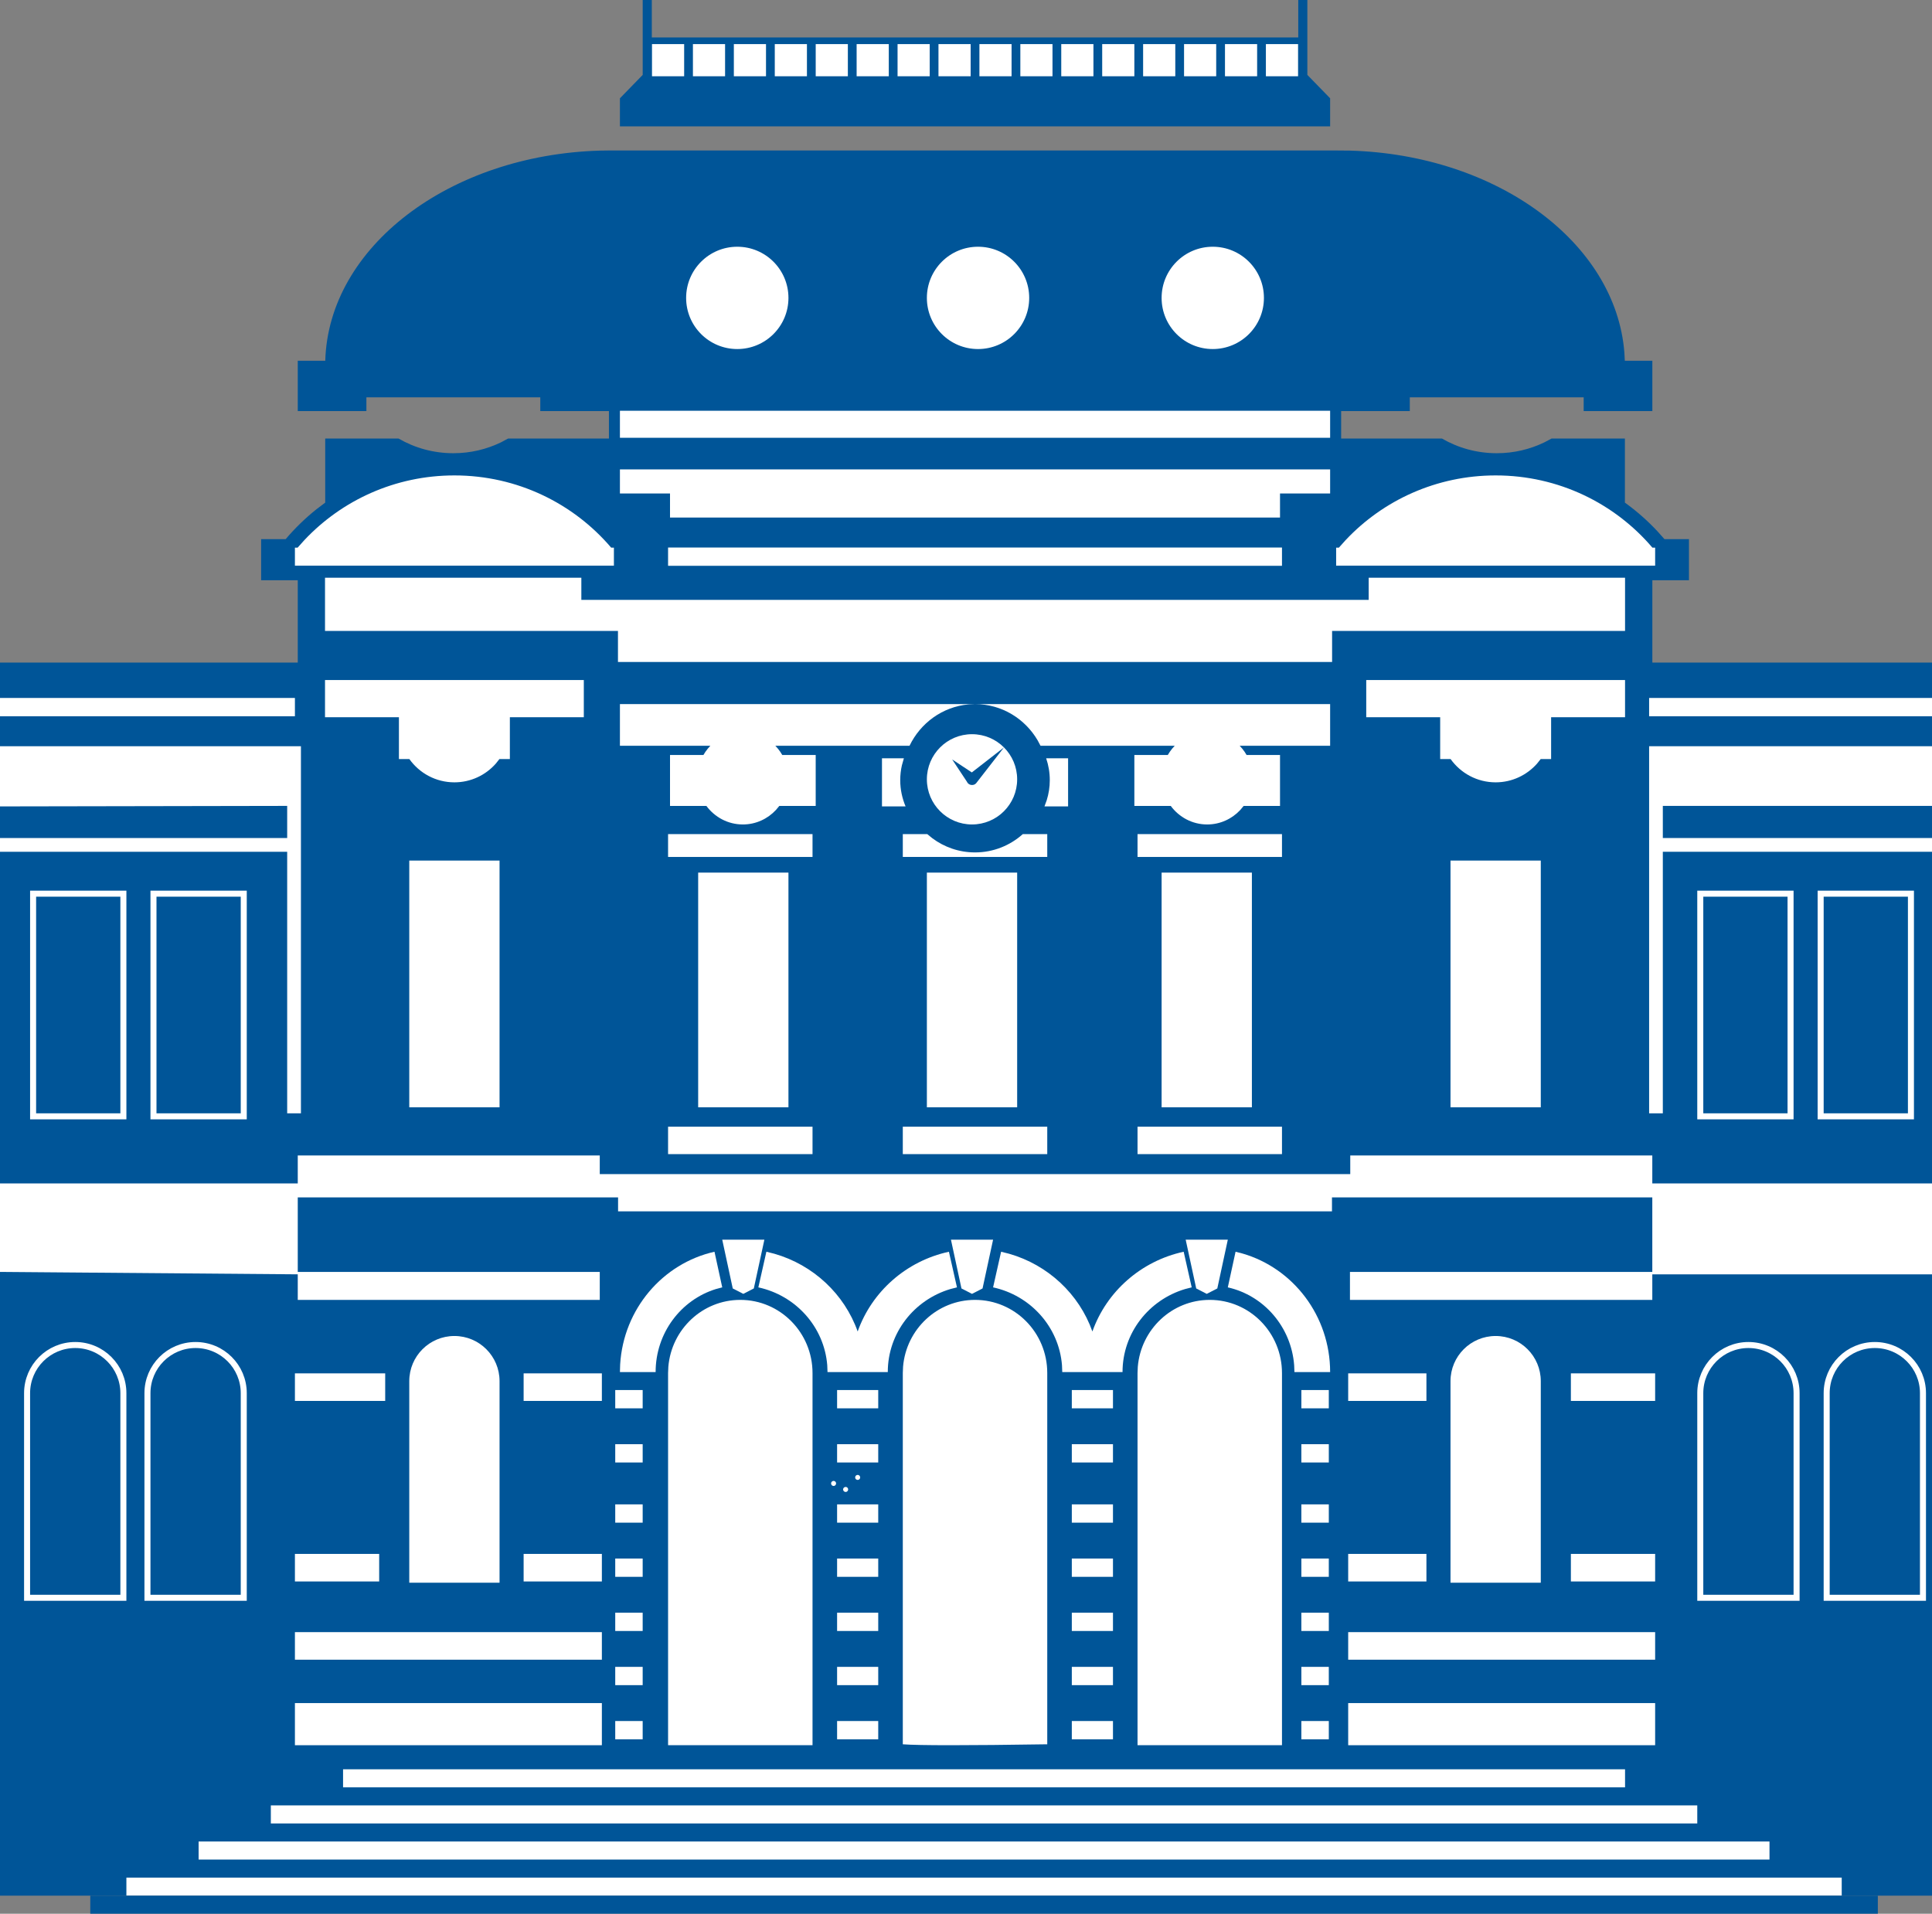<?xml version="1.0" encoding="UTF-8"?>
<svg width="321px" height="318px" viewBox="0 0 321 318" version="1.1" xmlns="http://www.w3.org/2000/svg" xmlns:xlink="http://www.w3.org/1999/xlink">
    <rect x="0" y="0" width="321" height="318" fill="#808080" stroke="none"/>
    <title>3113EBA6-4C5E-4795-830E-F0D388615B10</title>
    <g id="Symbols" stroke="none" stroke-width="1" fill="none" fill-rule="evenodd">
        <g id="ilustracion_fac_der">
            <path d="M321,315 L8.18545232e-12,315 L8.18545232e-12,110.099 L49.473,110.099 L49.473,96.424 L43.385,96.424 L43.385,89.589 L47.462,89.589 C49.005,87.767 50.729,86.094 52.602,84.603 L54.035,83.52 L54.035,72.87 L66.218,72.87 C68.896,74.426 72.001,75.31 75.323,75.31 C78.168,75.31 80.858,74.66 83.253,73.495 L84.425,72.87 L101.174,72.87 L101.174,68.307 L89.767,68.307 L89.767,66.026 L60.875,66.026 L60.875,68.307 L49.473,68.307 L49.473,59.948 L54.044,59.948 C54.571,41.026 74.682,25.727 99.752,25.025 L101.551,25 L221.314,25 L224.248,25.025 C248.726,25.71 268.473,40.306 269.89,58.602 L269.961,59.948 L274.536,59.948 L274.536,68.307 L263.125,68.307 L263.125,66.026 L234.237,66.026 L234.237,68.307 L222.83,68.307 L222.83,72.87 L239.58,72.87 C242.254,74.426 245.367,75.31 248.686,75.31 C251.526,75.31 254.219,74.66 256.615,73.495 L257.787,72.87 L269.975,72.87 L269.975,83.52 C271.917,84.917 273.721,86.505 275.354,88.251 L276.547,89.589 L280.619,89.589 L280.619,96.424 L274.536,96.424 L274.536,110.099 L321,110.099 L321,315 Z" id="Path" fill="#005598"></path>
            <path d="M138.502,246.92 C138.273,246.92 138.083,246.735 138.083,246.5 C138.083,246.27 138.273,246.08 138.502,246.08 C138.732,246.08 138.917,246.27 138.917,246.5 C138.917,246.735 138.732,246.92 138.502,246.92 L138.502,246.92 Z" id="Path" fill="#FFFFFF"></path>
            <path d="M140.505,247.08 C140.735,247.08 140.92,247.265 140.92,247.5 C140.92,247.725 140.735,247.92 140.505,247.92 C140.275,247.92 140.08,247.725 140.08,247.5 C140.08,247.265 140.275,247.08 140.505,247.08 Z" id="Path" fill="#FFFFFF"></path>
            <path d="M142.083,245.502 C142.083,245.273 142.268,245.083 142.507,245.083 C142.732,245.083 142.917,245.273 142.917,245.502 C142.917,245.732 142.732,245.917 142.507,245.917 C142.268,245.917 142.083,245.732 142.083,245.502 L142.083,245.502 Z" id="Path" fill="#FFFFFF"></path>
            <path d="M162,216 C155.722,216 150.569,220.877 150.044,227.092 L150,228.14 L150,289.846 C152.642,290.051 160.642,290.051 174,289.846 L174,228.14 C174,221.434 168.631,216 162,216 Z" id="Path" fill="#FFFFFF"></path>
            <path d="M123,216 C116.718,216 111.569,220.887 111.044,227.115 L111,228.165 L111,290 L135,290 L135,228.165 C135,221.445 129.627,216 123,216 Z" id="Path" fill="#FFFFFF"></path>
            <path d="M201,216 C194.722,216 189.569,220.887 189.044,227.115 L189,228.165 L189,290 L213,290 L213,228.165 C213,221.445 207.631,216 201,216 Z" id="Path" fill="#FFFFFF"></path>
            <polygon id="Path" fill="#FFFFFF" points="145.917 249.981 139.083 249.981 139.083 253.019 145.917 253.019"></polygon>
            <polygon id="Path" fill="#FFFFFF" points="184.919 249.981 178.081 249.981 178.081 253.019 184.919 253.019"></polygon>
            <polygon id="Path" fill="#FFFFFF" points="106.779 239.981 102.221 239.981 102.221 243.019 106.779 243.019"></polygon>
            <polygon id="Path-Copy-5" fill="#FFFFFF" points="106.779 267.981 102.221 267.981 102.221 271.019 106.779 271.019"></polygon>
            <polygon id="Path-Copy-13" fill="#FFFFFF" points="106.779 285.981 102.221 285.981 102.221 289.019 106.779 289.019"></polygon>
            <polygon id="Path-Copy-3" fill="#FFFFFF" points="106.779 249.981 102.221 249.981 102.221 253.019 106.779 253.019"></polygon>
            <polygon id="Path" fill="#FFFFFF" points="145.917 239.981 139.083 239.981 139.083 243.019 145.917 243.019"></polygon>
            <polygon id="Path-Copy-6" fill="#FFFFFF" points="145.917 267.981 139.083 267.981 139.083 271.019 145.917 271.019"></polygon>
            <polygon id="Path-Copy-14" fill="#FFFFFF" points="145.917 285.981 139.083 285.981 139.083 289.019 145.917 289.019"></polygon>
            <polygon id="Path" fill="#FFFFFF" points="184.919 239.981 178.081 239.981 178.081 243.019 184.919 243.019"></polygon>
            <polygon id="Path-Copy-7" fill="#FFFFFF" points="184.919 267.981 178.081 267.981 178.081 271.019 184.919 271.019"></polygon>
            <polygon id="Path-Copy-15" fill="#FFFFFF" points="184.919 285.981 178.081 285.981 178.081 289.019 184.919 289.019"></polygon>
            <polygon id="Path" fill="#FFFFFF" points="220.781 239.981 216.219 239.981 216.219 243.019 220.781 243.019"></polygon>
            <polygon id="Path-Copy-8" fill="#FFFFFF" points="220.781 267.981 216.219 267.981 216.219 271.019 220.781 271.019"></polygon>
            <polygon id="Path-Copy-16" fill="#FFFFFF" points="220.781 285.981 216.219 285.981 216.219 289.019 220.781 289.019"></polygon>
            <polygon id="Path-Copy-4" fill="#FFFFFF" points="220.781 249.981 216.219 249.981 216.219 253.019 220.781 253.019"></polygon>
            <polygon id="Path" fill="#FFFFFF" points="106.779 230.981 102.221 230.981 102.221 234.019 106.779 234.019"></polygon>
            <polygon id="Path-Copy-9" fill="#FFFFFF" points="106.779 258.981 102.221 258.981 102.221 262.019 106.779 262.019"></polygon>
            <polygon id="Path-Copy-17" fill="#FFFFFF" points="106.779 276.981 102.221 276.981 102.221 280.019 106.779 280.019"></polygon>
            <polygon id="Path" fill="#FFFFFF" points="145.917 230.981 139.083 230.981 139.083 234.019 145.917 234.019"></polygon>
            <polygon id="Path-Copy-10" fill="#FFFFFF" points="145.917 258.981 139.083 258.981 139.083 262.019 145.917 262.019"></polygon>
            <polygon id="Path-Copy-18" fill="#FFFFFF" points="145.917 276.981 139.083 276.981 139.083 280.019 145.917 280.019"></polygon>
            <polygon id="Path" fill="#FFFFFF" points="184.919 230.981 178.081 230.981 178.081 234.019 184.919 234.019"></polygon>
            <polygon id="Path-Copy-11" fill="#FFFFFF" points="184.919 258.981 178.081 258.981 178.081 262.019 184.919 262.019"></polygon>
            <polygon id="Path-Copy-19" fill="#FFFFFF" points="184.919 276.981 178.081 276.981 178.081 280.019 184.919 280.019"></polygon>
            <polygon id="Path" fill="#FFFFFF" points="220.779 230.981 216.221 230.981 216.221 234.019 220.779 234.019"></polygon>
            <polygon id="Path-Copy-12" fill="#FFFFFF" points="220.779 258.981 216.221 258.981 216.221 262.019 220.779 262.019"></polygon>
            <polygon id="Path-Copy-20" fill="#FFFFFF" points="220.779 276.981 216.221 276.981 216.221 280.019 220.779 280.019"></polygon>
            <polygon id="Path" fill="#FFFFFF" points="100 228.21 87 228.21 87 232.79 100 232.79"></polygon>
            <polygon id="Path-Copy-25" fill="#FFFFFF" points="237 228.21 224 228.21 224 232.79 237 232.79"></polygon>
            <polygon id="Path-Copy-26" fill="#FFFFFF" points="275 228.21 261 228.21 261 232.79 275 232.79"></polygon>
            <polygon id="Path-Copy-28" fill="#FFFFFF" points="64 228.21 49 228.21 49 232.79 64 232.79"></polygon>
            <polygon id="Path-Copy" fill="#FFFFFF" points="100 258.21 87 258.21 87 262.79 100 262.79"></polygon>
            <polygon id="Path-Copy-21" fill="#FFFFFF" points="237 258.21 224 258.21 224 262.79 237 262.79"></polygon>
            <polygon id="Path-Copy-27" fill="#FFFFFF" points="275 258.21 261 258.21 261 262.79 275 262.79"></polygon>
            <polygon id="Path-Copy-29" fill="#FFFFFF" points="63 258.21 49 258.21 49 262.79 63 262.79"></polygon>
            <polygon id="Path-Copy-2" fill="#FFFFFF" points="100 271.21 49 271.21 49 275.79 100 275.79"></polygon>
            <polygon id="Path-Copy-22" fill="#FFFFFF" points="275 271.21 224 271.21 224 275.79 275 275.79"></polygon>
            <path d="M196.667,208 C189.582,209.534 183.849,214.617 181.5,221.252 C179.298,215.032 174.121,210.176 167.645,208.329 L166.333,208 L165,213.92 C171.205,215.262 175.941,220.472 176.448,226.861 L176.493,228 L186.507,228 C186.507,221.481 190.894,215.984 196.92,214.196 L198,213.92 L196.667,208 Z" id="Path" fill="#FFFFFF"></path>
            <path d="M118.712,208 C110.118,209.931 103.589,217.506 103.038,226.732 L103,228 L108.931,228 C108.931,221.481 113.155,215.984 118.96,214.196 L120,213.92 L118.712,208 Z" id="Path" fill="#FFFFFF"></path>
            <path d="M205.287,208 L204,213.92 C209.979,215.262 214.537,220.472 215.025,226.861 L215.068,228 L221,228 C221,218.632 214.844,210.734 206.446,208.298 L205.287,208 Z" id="Path" fill="#FFFFFF"></path>
            <path d="M157.662,208 C150.579,209.534 144.851,214.617 142.502,221.252 C140.296,215.032 135.116,210.176 128.644,208.329 L127.333,208 L126,213.92 C132.204,215.262 136.94,220.472 137.447,226.861 L137.492,228 L147.504,228 C147.504,221.481 151.891,215.984 157.92,214.196 L159,213.92 L157.662,208 Z" id="Path" fill="#FFFFFF"></path>
            <polygon id="Path" fill="#FFFFFF" points="165 206 158 206 159.746 214.1 161.496 215 163.25 214.1"></polygon>
            <polygon id="Path" fill="#FFFFFF" points="127 206 120 206 121.746 214.1 123.5 215 125.246 214.1"></polygon>
            <polygon id="Path" fill="#FFFFFF" points="204 206 197 206 198.75 214.1 200.5 215 202.254 214.1"></polygon>
            <polygon id="Path" fill="#FFFFFF" points="99.651 192 49.472 192 49.472 196.649 1.2490009e-16 196.649 3.00259817e-13 211.351 49.472 211.753 49.472 216 99.651 216 99.651 211.351 49.472 211.351 49.472 198.965 102.693 198.965 102.693 201.289 221.307 201.289 221.307 198.965 274.528 198.965 274.528 211.351 224.294 211.351 224.294 216 274.528 216 274.528 211.753 321 211.753 321 196.649 274.528 196.649 274.528 192 224.344 192 224.344 195.096 99.651 195.096"></polygon>
            <rect id="Rectangle-Copy-21" fill="#FFFFFF" x="57" y="294" width="213" height="3"></rect>
            <rect id="Rectangle-Copy-23" fill="#FFFFFF" x="45" y="300" width="237" height="3"></rect>
            <rect id="Rectangle-Copy-25" fill="#FFFFFF" x="33" y="306" width="261" height="3"></rect>
            <rect id="Rectangle-Copy-27" fill="#FFFFFF" x="21" y="312" width="285" height="3"></rect>
            <rect id="Rectangle-Copy-28" fill="#005598" x="15" y="315" width="297" height="3"></rect>
            <rect id="Rectangle" fill="#FFFFFF" x="49" y="283" width="51" height="7"></rect>
            <rect id="Rectangle-Copy-20" fill="#FFFFFF" x="224" y="283" width="51" height="7"></rect>
            <polygon id="Path" fill="#FFFFFF" points="213 187.221 189 187.221 189 191.779 213 191.779"></polygon>
            <polygon id="Path" fill="#FFFFFF" points="174 187.221 150 187.221 150 191.779 174 191.779"></polygon>
            <polygon id="Path" fill="#FFFFFF" points="135 187.221 111 187.221 111 191.779 135 191.779"></polygon>
            <path d="M40.5,148.5 L40.5,185.5 L25.5,185.5 L25.5,148.5 L40.5,148.5 Z" id="Path" stroke="#FFFFFF" fill="#005598"></path>
            <path d="M317.5,148.5 L317.5,185.5 L302.5,185.5 L302.5,148.5 L317.5,148.5 Z" id="Path-Copy-35" stroke="#FFFFFF" fill="#005598"></path>
            <path d="M20.5,148.5 L20.5,185.5 L5.5,185.5 L5.5,148.5 L20.5,148.5 Z" id="Path-Copy-34" stroke="#FFFFFF" fill="#005598"></path>
            <path d="M297.5,148.5 L297.5,185.5 L282.5,185.5 L282.5,148.5 L297.5,148.5 Z" id="Path-Copy-36" stroke="#FFFFFF" fill="#005598"></path>
            <polygon id="Path" fill="#FFFFFF" points="50 124 7.02006508e-12 124 7.02006508e-12 134 47.715 133.914 47.715 139.253 7.02006508e-12 139.253 7.02006508e-12 141.538 47.715 141.538 47.715 185 50 185"></polygon>
            <polygon id="Path" fill="#FFFFFF" points="208 145 193 145 193 184 208 184"></polygon>
            <polygon id="Path" fill="#FFFFFF" points="169 145 154 145 154 184 169 184"></polygon>
            <polygon id="Path" fill="#FFFFFF" points="131 145 116 145 116 184 131 184"></polygon>
            <polygon id="Path" fill="#FFFFFF" points="321 124 274 124 274 185 276.276 185 276.276 141.538 321 141.538 321 139.253 276.276 139.253 276.276 133.914 321 133.914"></polygon>
            <g id="Group-2" transform="translate(54, 130)" fill="#005598">
                <polygon id="Path" points="10 52.738 0 52.738 0 54.262 10 54.262"></polygon>
                <polygon id="Path" points="43 52.738 33 52.738 33 54.262 43 54.262"></polygon>
                <polygon id="Path" points="43 42.738 33 42.738 33 44.262 43 44.262"></polygon>
                <polygon id="Path" points="10 42.738 0 42.738 0 44.262 10 44.262"></polygon>
                <polygon id="Path" points="43 32.738 33 32.738 33 34.262 43 34.262"></polygon>
                <polygon id="Path" points="10 32.738 0 32.738 0 34.262 10 34.262"></polygon>
                <polygon id="Path" points="43 22.736 33 22.736 33 24.264 43 24.264"></polygon>
                <polygon id="Path" points="10 22.736 0 22.736 0 24.264 10 24.264"></polygon>
                <polygon id="Path" points="43 12.743 33 12.743 33 14.257 43 14.257"></polygon>
                <polygon id="Path" points="10 12.743 0 12.743 0 14.257 10 14.257"></polygon>
                <polygon id="Path" points="43 2.743 33 2.743 33 4.257 43 4.257"></polygon>
                <polygon id="Path" points="10 2.743 0 2.743 0 4.257 10 4.257"></polygon>
            </g>
            <g id="Group-5" transform="translate(227, 130)" fill="#005598">
                <polygon id="Path" points="43 52.738 33 52.738 33 54.262 43 54.262"></polygon>
                <polygon id="Path" points="10 52.738 0 52.738 0 54.262 10 54.262"></polygon>
                <polygon id="Path" points="10 42.738 0 42.738 0 44.262 10 44.262"></polygon>
                <polygon id="Path" points="43 42.738 33 42.738 33 44.262 43 44.262"></polygon>
                <polygon id="Path" points="10 32.738 0 32.738 0 34.262 10 34.262"></polygon>
                <polygon id="Path" points="43 32.738 33 32.738 33 34.262 43 34.262"></polygon>
                <polygon id="Path" points="43 22.736 33 22.736 33 24.264 43 24.264"></polygon>
                <polygon id="Path" points="10 22.736 0 22.736 0 24.264 10 24.264"></polygon>
                <polygon id="Path" points="43 12.743 33 12.743 33 14.257 43 14.257"></polygon>
                <polygon id="Path" points="10 12.743 0 12.743 0 14.257 10 14.257"></polygon>
                <polygon id="Path" points="10 2.743 0 2.743 0 4.257 10 4.257"></polygon>
                <polygon id="Path" points="43 2.743 33 2.743 33 4.257 43 4.257"></polygon>
            </g>
            <polygon id="Path" fill="#FFFFFF" points="256 143 241 143 241 184 256 184"></polygon>
            <polygon id="Path" fill="#FFFFFF" points="83 143 68 143 68 184 83 184"></polygon>
            <path d="M75.5,222 C71.358,222 68,225.358 68,229.5 L68,263 L68,263 L83,263 L83,229.5 C83,225.358 79.642,222 75.5,222 Z" id="Path-Copy-23" fill="#FFFFFF"></path>
            <path d="M248.5,222 C244.358,222 241,225.358 241,229.5 L241,263 L241,263 L256,263 L256,229.5 C256,225.358 252.642,222 248.5,222 Z" id="Path-Copy-24" fill="#FFFFFF"></path>
            <path d="M290.5,223.5 C292.709,223.5 294.709,224.395 296.157,225.843 C297.605,227.291 298.5,229.291 298.5,231.5 L298.5,231.5 L298.5,265.5 L282.5,265.5 L282.5,231.5 C282.5,229.291 283.395,227.291 284.843,225.843 C286.291,224.395 288.291,223.5 290.5,223.5 Z" id="Path-Copy-30" stroke="#FFFFFF" fill="#005598"></path>
            <path d="M12.5,223.5 C14.709,223.5 16.709,224.395 18.157,225.843 C19.605,227.291 20.5,229.291 20.5,231.5 L20.5,231.5 L20.5,265.5 L4.5,265.5 L4.5,231.5 C4.5,229.291 5.395,227.291 6.843,225.843 C8.291,224.395 10.291,223.5 12.5,223.5 Z" id="Path-Copy-32" stroke="#FFFFFF" fill="#005598"></path>
            <path d="M311.5,223.5 C313.709,223.5 315.709,224.395 317.157,225.843 C318.605,227.291 319.5,229.291 319.5,231.5 L319.5,231.5 L319.5,265.5 L303.5,265.5 L303.5,231.5 C303.5,229.291 304.395,227.291 305.843,225.843 C307.291,224.395 309.291,223.5 311.5,223.5 L311.5,223.5 Z" id="Path-Copy-31" stroke="#FFFFFF" fill="#005598"></path>
            <path d="M32.5,223.5 C34.709,223.5 36.709,224.395 38.157,225.843 C39.605,227.291 40.5,229.291 40.5,231.5 L40.5,231.5 L40.5,265.5 L24.5,265.5 L24.5,231.5 C24.5,229.291 25.395,227.291 26.843,225.843 C28.291,224.395 30.291,223.5 32.5,223.5 Z" id="Path-Copy-33" stroke="#FFFFFF" fill="#005598"></path>
            <polygon id="Path" fill="#FFFFFF" points="213 138.602 189 138.602 189 142.398 213 142.398"></polygon>
            <path d="M154.066,138.602 L150,138.602 L150,142.398 L174,142.398 L174,138.602 L169.939,138.602 C167.821,140.498 165.045,141.645 162,141.645 C159.34,141.645 156.882,140.767 154.89,139.277 L154.066,138.602 Z" id="Path" fill="#FFFFFF"></path>
            <polygon id="Path" fill="#FFFFFF" points="135 138.602 111 138.602 111 142.398 135 142.398"></polygon>
            <path d="M162,117 L103,117 L103,123.924 L118.024,123.924 C117.729,124.233 117.458,124.56 117.215,124.912 L116.873,125.457 L111.323,125.457 L111.323,133.924 L117.37,133.924 C118.751,135.788 120.946,137 123.425,137 C125.591,137 127.542,136.072 128.921,134.591 L129.477,133.924 L135.528,133.924 L135.528,125.457 L129.973,125.457 C129.76,125.081 129.516,124.731 129.247,124.402 L128.826,123.924 L151.117,123.924 C152.934,120.143 156.595,117.443 160.909,117.049 L162,117 Z" id="Path" fill="#FFFFFF"></path>
            <path d="M161.498,122 C163.57,122 165.446,122.837 166.807,124.198 C168.163,125.554 169,127.425 169,129.498 C169,133.643 165.643,137 161.498,137 C157.362,137 154,133.643 154,129.498 C154,125.357 157.362,122 161.498,122 Z M166.808,124.2 L161.467,128.354 L158.2,126.192 L160.653,129.898 L160.733,130.041 L160.836,130.171 C161.158,130.489 161.655,130.525 162.018,130.296 L162.018,130.296 L162.195,130.137 L166.808,124.2 Z" id="Combined-Shape" fill="#FFFFFF"></path>
            <path d="M221,117 L162,117 C166.418,117 170.282,119.41 172.391,123.002 L172.882,123.924 L195.178,123.924 C194.883,124.233 194.612,124.56 194.369,124.912 L194.026,125.457 L188.473,125.457 L188.473,133.924 L194.523,133.924 C195.905,135.788 198.099,137 200.573,137 C202.738,137 204.692,136.072 206.073,134.591 L206.628,133.924 L212.674,133.924 L212.674,125.457 L207.12,125.457 C206.91,125.081 206.667,124.731 206.397,124.402 L205.973,123.924 L221,123.924 L221,117 Z" id="Path" fill="#FFFFFF"></path>
            <path d="M200.502,124 C203.538,124 206,126.463 206,129.5 C206,132.547 203.538,135 200.502,135 C197.462,135 195,132.547 195,129.5 C195,126.463 197.462,124 200.502,124 Z" id="Path" fill="#FFFFFF"></path>
            <path d="M123.498,124 C126.538,124 129,126.463 129,129.5 C129,132.542 126.538,135 123.498,135 C120.462,135 118,132.542 118,129.5 C118,126.463 120.462,124 123.498,124 Z" id="Path" fill="#FFFFFF"></path>
            <path d="M150.18,126 L146.539,126 L146.539,134 L150.461,134 C149.894,132.651 149.572,131.18 149.572,129.636 C149.572,128.791 149.669,127.968 149.849,127.172 L150.18,126 Z" id="Path" fill="#FFFFFF"></path>
            <path d="M177.463,126 L173.818,126 C174.208,127.15 174.421,128.369 174.421,129.636 C174.421,130.794 174.242,131.911 173.914,132.966 L173.537,134 L177.463,134 L177.463,126 Z" id="Path" fill="#FFFFFF"></path>
            <path d="M270,113 L227,113 L227,119.179 L239.284,119.179 L239.284,126.133 L241.017,126.133 C242.69,128.477 245.417,130 248.502,130 C251.236,130 253.695,128.797 255.386,126.883 L255.983,126.133 L257.716,126.133 L257.716,119.179 L270,119.179 L270,113 Z" id="Path" fill="#FFFFFF"></path>
            <path d="M97,113 L54,113 L54,119.179 L66.281,119.179 L66.281,126.133 L68.014,126.133 C69.687,128.477 72.415,130 75.5,130 C78.238,130 80.698,128.797 82.382,126.883 L82.977,126.133 L84.714,126.133 L84.714,119.179 L97,119.179 L97,113 Z" id="Path" fill="#FFFFFF"></path>
            <polygon id="Path" fill="#FFFFFF" points="49 115.979 8.41274619e-12 115.979 8.41274619e-12 119.021 49 119.021"></polygon>
            <polygon id="Path" fill="#FFFFFF" points="321 115.979 274 115.979 274 119.021 321 119.021"></polygon>
            <polygon id="Path" fill="#FFFFFF" points="96.59 96 54 96 54 104.841 102.674 104.841 102.674 110 221.326 110 221.326 104.841 270 104.841 270 96 227.406 96 227.406 99.681 96.59 99.681"></polygon>
            <path d="M75.5,79 C65.661,79 56.802,83.129 50.582,89.737 L49.447,91.004 L49,91.004 L49,94 L102,94 L102,91.004 L101.548,91.004 C95.297,83.661 85.945,79 75.5,79 Z" id="Path" fill="#FFFFFF"></path>
            <path d="M248.505,79 C238.669,79 229.803,83.129 223.586,89.737 L222.452,91.004 L222,91.004 L222,94 L275,94 L275,91.004 L274.548,91.004 C268.302,83.661 258.95,79 248.505,79 Z" id="Path" fill="#FFFFFF"></path>
            <polygon id="Path" fill="#FFFFFF" points="213 90.981 111 90.981 111 94.019 213 94.019"></polygon>
            <polygon id="Path" fill="#FFFFFF" points="221 78 103 78 103 82 111.322 82 111.322 86 212.673 86 212.673 82 221 82"></polygon>
            <polygon id="Path" fill="#FFFFFF" points="221 68.255 103 68.255 103 72.745 221 72.745"></polygon>
            <path d="M122.5,41 C117.805,41 114,44.803 114,49.502 C114,54.201 117.805,58 122.5,58 C127.19,58 131,54.201 131,49.502 C131,44.803 127.19,41 122.5,41 Z" id="Path" fill="#FFFFFF"></path>
            <path d="M162.498,41 C157.806,41 154,44.803 154,49.502 C154,54.201 157.806,58 162.498,58 C167.194,58 171,54.201 171,49.502 C171,44.803 167.194,41 162.498,41 Z" id="Path" fill="#FFFFFF"></path>
            <path d="M201.498,41 C196.801,41 193,44.803 193,49.502 C193,54.201 196.801,58 201.498,58 C206.194,58 210,54.201 210,49.502 C210,44.803 206.194,41 201.498,41 Z" id="Path" fill="#FFFFFF"></path>
            <polygon id="Path" fill="#005598" points="108.297 0 108.297 6.223 215.703 6.223 215.703 0 217.216 0 217.216 12.446 221 16.333 221 21 103 21 103 16.333 106.784 12.446 106.784 0"></polygon>
            <polygon id="Path" fill="#FFFFFF" points="208.871 7.329 203.529 7.329 203.529 12.671 208.871 12.671"></polygon>
            <polygon id="Path" fill="#FFFFFF" points="113.671 7.329 108.329 7.329 108.329 12.671 113.671 12.671"></polygon>
            <polygon id="Path" fill="#FFFFFF" points="120.471 7.329 115.129 7.329 115.129 12.671 120.471 12.671"></polygon>
            <polygon id="Path" fill="#FFFFFF" points="127.271 7.329 121.929 7.329 121.929 12.671 127.271 12.671"></polygon>
            <polygon id="Path" fill="#FFFFFF" points="134.071 7.329 128.729 7.329 128.729 12.671 134.071 12.671"></polygon>
            <polygon id="Path" fill="#FFFFFF" points="140.871 7.329 135.529 7.329 135.529 12.671 140.871 12.671"></polygon>
            <polygon id="Path" fill="#FFFFFF" points="147.671 7.329 142.329 7.329 142.329 12.671 147.671 12.671"></polygon>
            <polygon id="Path" fill="#FFFFFF" points="154.471 7.329 149.129 7.329 149.129 12.671 154.471 12.671"></polygon>
            <polygon id="Path" fill="#FFFFFF" points="161.273 7.329 155.927 7.329 155.927 12.671 161.273 12.671"></polygon>
            <polygon id="Path" fill="#FFFFFF" points="168.071 7.329 162.729 7.329 162.729 12.671 168.071 12.671"></polygon>
            <polygon id="Path" fill="#FFFFFF" points="174.871 7.329 169.529 7.329 169.529 12.671 174.871 12.671"></polygon>
            <polygon id="Path" fill="#FFFFFF" points="181.673 7.329 176.327 7.329 176.327 12.671 181.673 12.671"></polygon>
            <polygon id="Path" fill="#FFFFFF" points="188.471 7.329 183.129 7.329 183.129 12.671 188.471 12.671"></polygon>
            <polygon id="Path" fill="#FFFFFF" points="195.273 7.329 189.927 7.329 189.927 12.671 195.273 12.671"></polygon>
            <polygon id="Path" fill="#FFFFFF" points="202.071 7.329 196.729 7.329 196.729 12.671 202.071 12.671"></polygon>
            <polygon id="Path" fill="#FFFFFF" points="215.673 7.329 210.327 7.329 210.327 12.671 215.673 12.671"></polygon>
        </g>
    </g>
</svg>